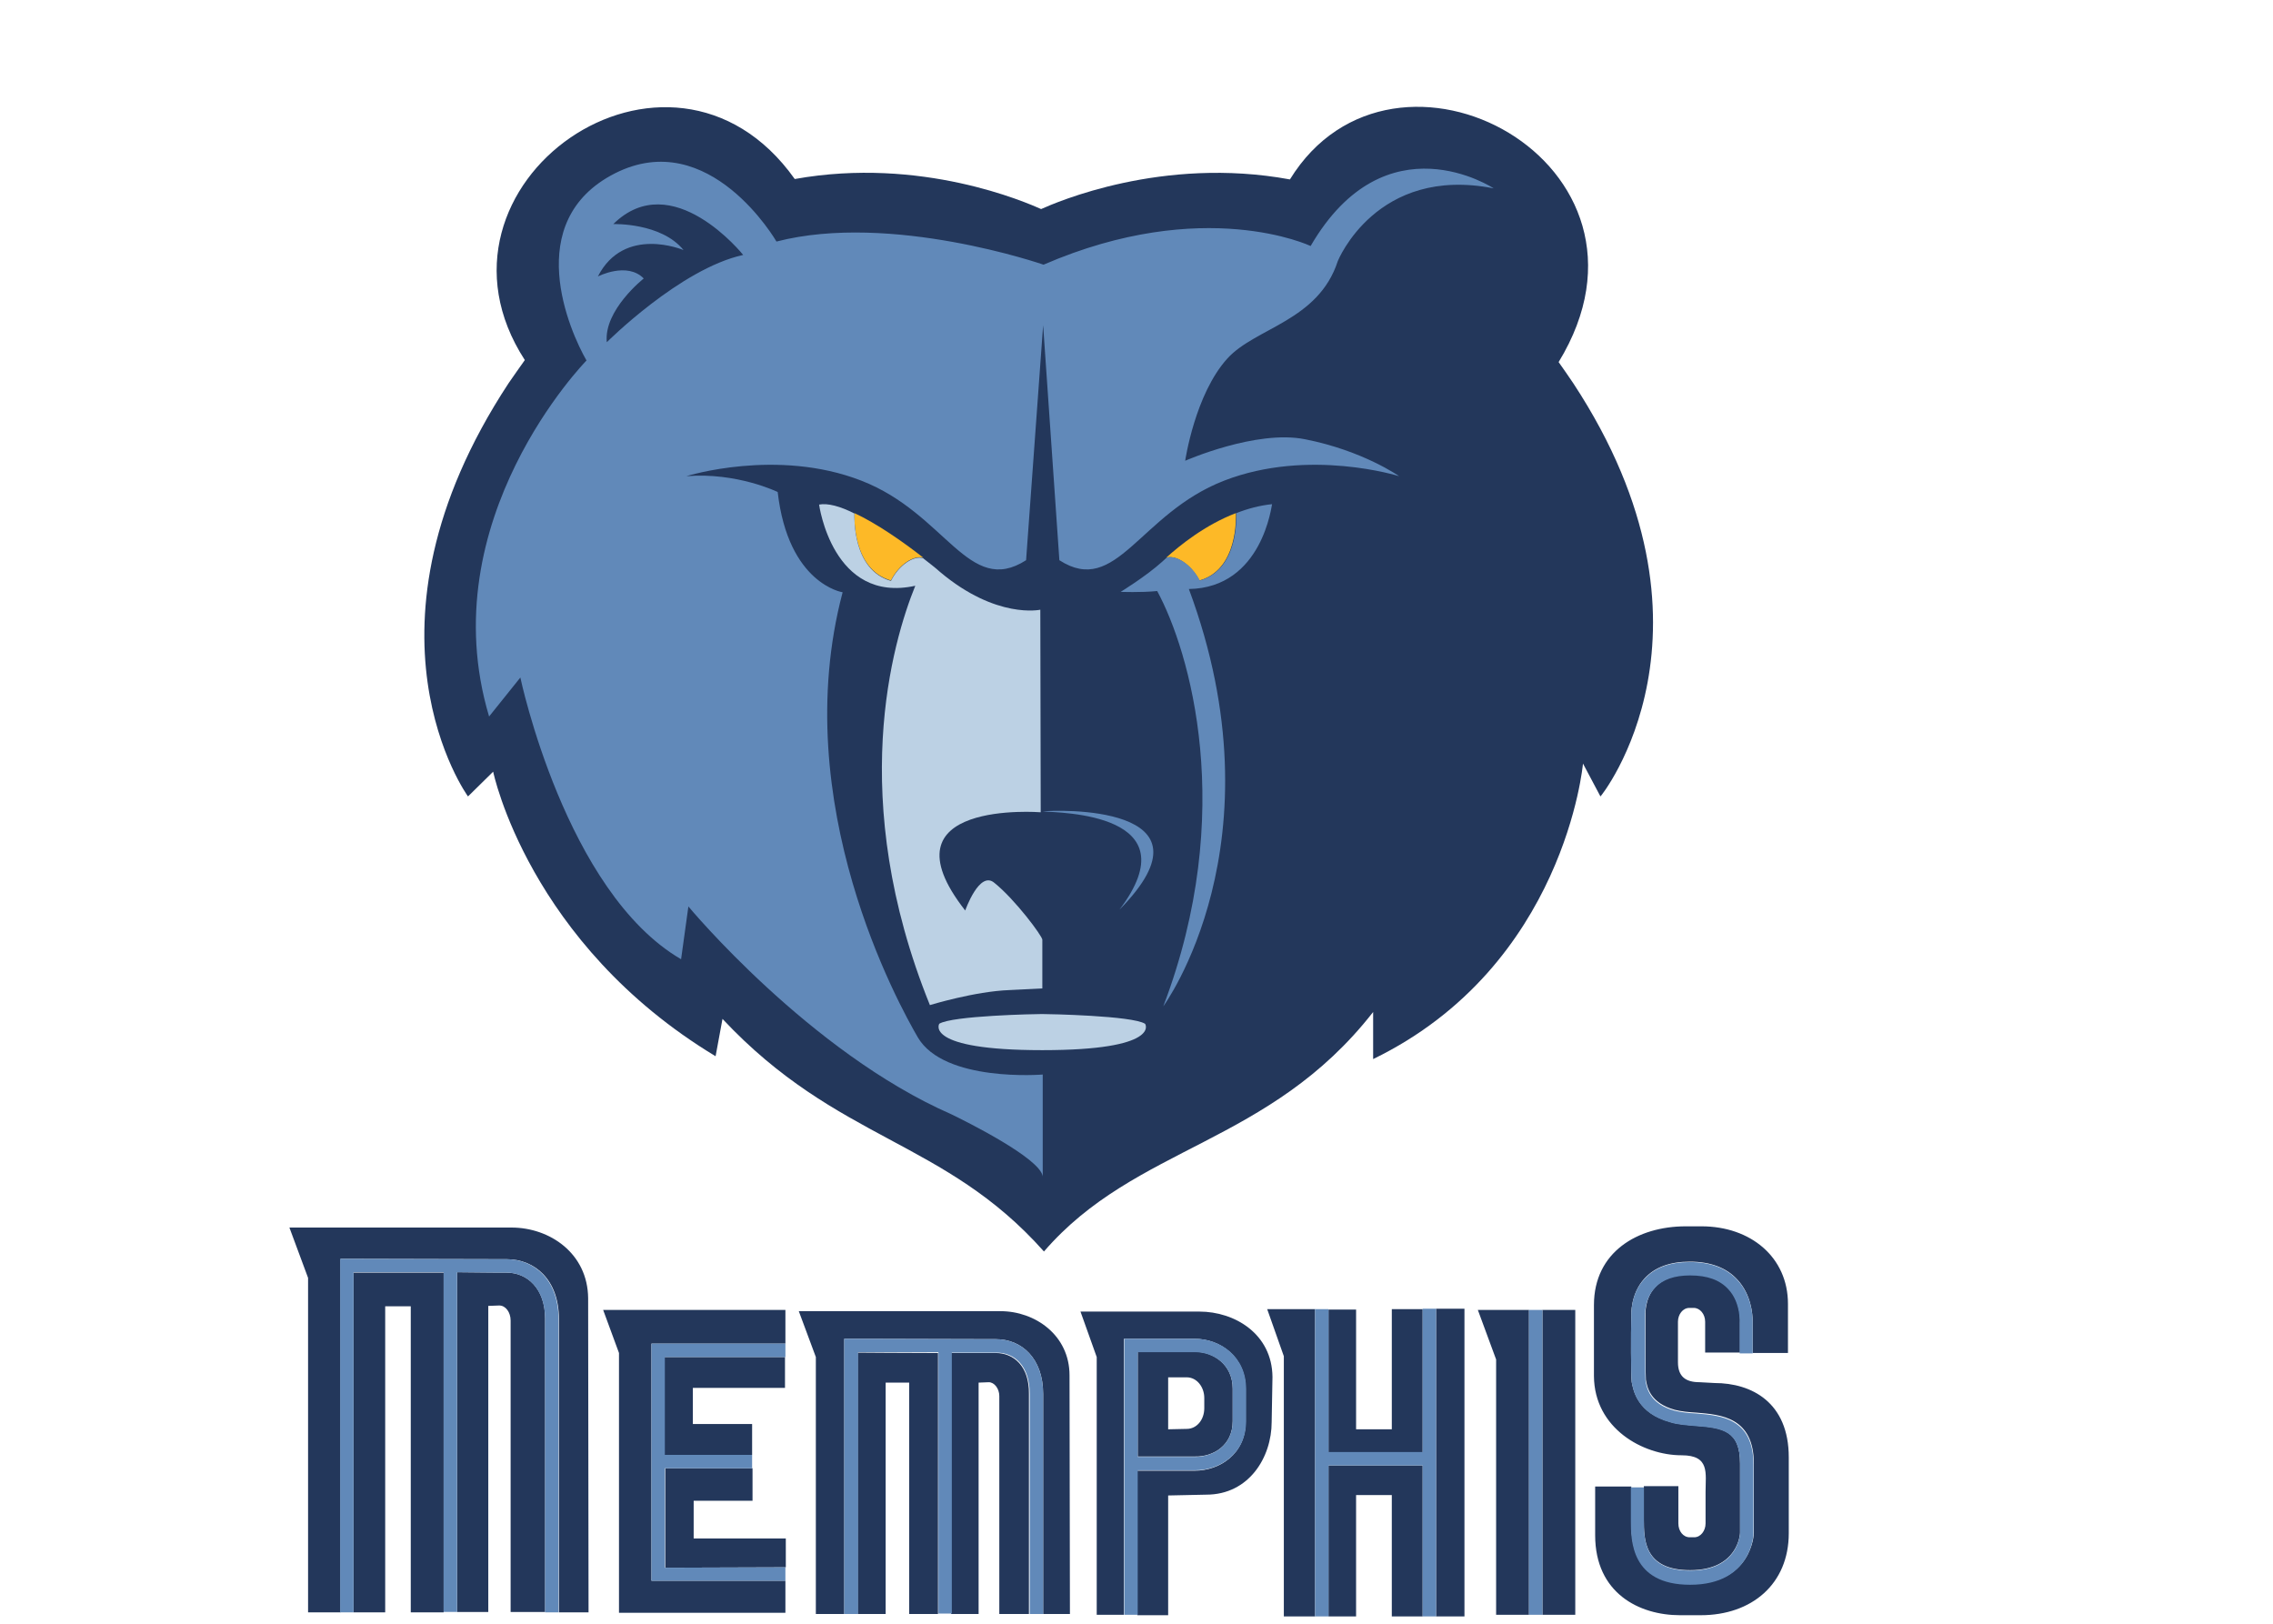 <svg id="Layer_1" xmlns="http://www.w3.org/2000/svg" viewBox="0 0 560 400"><style>.st0{fill:#fff;fill-opacity:0}.st1{fill:#23375b}.st2{fill:#6189b9}.st3{fill:#fdb927}.st4{fill:#bcd1e4}</style><path class="st0" d="M0 0h512v512H0z" id="white_block"/><g id="Logos"><path class="st1" d="M327.3 398.2h6.8v-29.9h8.8v29.9h7.6V361h-23.2m26.5 37.2h7v-75.8h-7v75.8zm-66-46.1v-12.8h4.6c2.4 0 4.3 2.3 4.3 5.1v2.5c0 2.9-1.9 5.1-4.3 5.1l-4.6.1zm15.9-2v-8c0-6-4.8-9.1-9.3-9.1h-14.1v25.8h14.1c4.5.1 9.3-2.7 9.3-8.7m12.6-16v64.1h7.7v-75.7h-11.8l4.1 11.6zm106.1 6.6l-3.7-.2c-3.4 0-5.3-1.4-5.3-4.9v-10c0-1.8 1.2-3.4 2.8-3.4h1.1c1.5 0 2.8 1.5 2.8 3.4v7.6h8.6v-7.3s.4-5.1-2.8-8.5c-2.1-2.3-5.2-3.4-9.4-3.4-3.9 0-6.8 1-8.7 3.1-2.7 2.8-2.4 6.9-2.4 7v.2c0 6.8 0 14.7.1 15.6.3 1.8 1 5.7 7.1 7.4 1.6.4 3.4.6 5.4.7 6 .5 14.1 1.1 14.1 12.6v17.1c0 .2-.5 12.5-15.6 12.5-14.6 0-14.6-11-14.6-15.8v-8.2H393v12c0 14.3 10.9 19.7 20.9 19.7h5.1c12.6 0 21.7-7.7 21.7-20.2V359c0-13.5-9.1-18.3-18.3-18.3m-126.9-17.6h-29.3l4 11.2v63.5h6.7v-68h17.4c6.3 0 12.6 4.4 12.6 12.4v8c0 8-6.4 12.1-12.6 12.1h-14.1v35.6h7.6v-29.5l9.4-.2c10.5 0 16.1-9.2 16.1-17.9l.2-11.1c-.1-10.6-9.3-16.1-18-16.1m118.8 35.4c7 0 5.9 4.4 5.9 9v7.8c0 1.8-1.2 3.4-2.8 3.4h-1.1c-1.6 0-2.8-1.5-2.8-3.4v-9.2H405v8.2c0 4.9 0 12.5 11.4 12.5 11.8 0 12.3-8.9 12.3-9.2v-17.1c0-8.1-4.2-8.8-11.1-9.3-2.1-.2-4.2-.3-6.1-.9-8.1-2.2-9.1-7.8-9.5-9.9-.2-1.4-.2-12.5-.1-16 0-.4-.3-5.6 3.3-9.5 2.5-2.7 6.2-4.1 11.1-4.1 5.1 0 9.1 1.5 11.8 4.5 3.3 3.6 3.7 8.3 3.7 10.2v7.8h8.7v-12.1c0-11.5-9.2-19.1-21.3-19.1h-3.9c-11.8 0-22.6 6.3-22.6 19.4V339c.1 12.9 12.1 19.5 21.6 19.5m-45.7-23.6v62.9h8.1v-75.1h-12.6l4.5 12.2zm11.4 62.9h8.1v-75.1H380v75.1zm-254-95.4H71.3l4.6 12.4v82.4h8v-87.1l41 .1c6.8 0 12.8 5 12.8 14.7v72.3h7.3l-.1-77.4c-.1-11-9.4-17.4-18.9-17.4m-38.9 94.8h7.8v-75.4h6.3v75.4h8.1v-83.7H87.1v83.7zm83.7-27.5h14.6v-8h-21.5v24.5c2.7 0 24.9-.1 29.7-.1V379h-22.7v-9.3h-.1zm172.1-17.6h-8.8v-29.5h-6.8v35.2h23.2v-35.3h-7.6v29.6zM246.5 323h-49.7l4.2 11.3v63.3h7v-67.8l37.4.1c6.2 0 11.6 4.6 11.6 13.5v54.2h6.6l-.1-58.8c0-9.9-8.5-15.8-17-15.8m-82.7 35.4h21.5v-7.6h-14.6v-8.9h22.7v-7.6h-29.7v24.1h.1zm-39-44.9s-5.5 0-12.2-.1v83.7h7.7v-75.4l2.7-.1c1.6 0 2.8 1.7 2.8 3.7v71.8h8.5v-72.3c0-7.4-4.4-11.3-9.5-11.3m86.5 84.1h6.9v-57h5.8v57h7.1v-64.3c-8.6 0-18.2-.1-19.8-.1v64.4zm34-64.3h-11v64.3h6.8v-57l2.5-.1c1.4 0 2.6 1.6 2.6 3.4v53.7h7.3v-54.2c.1-6.9-3.8-10.1-8.2-10.1m-92.8 0v64h41v-7.9h-33V331h33v-8.3h-44.9l3.9 10.6z"/><path class="st2" d="M324 398.2v-75.7h3.3v35.2h23.2v-35.3h3.3v75.8h-3.3V361h-23.2v37.2m-23.6-48.1v-8c0-6-4.8-9-9.3-9h-14.1v25.8h14.1c4.5 0 9.3-2.8 9.3-8.8M405 366.2v8.2c0 4.9 0 12.5 11.4 12.5 11.8 0 12.3-8.9 12.3-9.2v-17.1c0-8.1-4.2-8.8-11.1-9.3-2.1-.2-4.2-.3-6.1-.9-8.1-2.2-9.1-7.8-9.5-9.9-.2-1.4-.2-12.5-.1-16.1 0-.4-.3-5.6 3.3-9.4 2.5-2.7 6.2-4.1 11.1-4.1 5.1 0 9.1 1.5 11.8 4.5 3.3 3.6 3.7 8.3 3.7 10.2v7.8h-3.2v-7.3s.4-5.1-2.8-8.5c-2.1-2.3-5.2-3.4-9.4-3.4-3.9 0-6.8 1-8.7 3.1-2.7 2.8-2.4 6.9-2.4 7v.2c0 6.8 0 14.7.1 15.6.3 1.8 1 5.7 7.1 7.4 1.6.4 3.4.6 5.4.7 6 .5 14.1 1.1 14.1 12.6v17.1c0 .2-.5 12.5-15.6 12.5-14.6 0-14.6-11-14.6-15.8v-8.2h3.2v-.2zm-128 31.6v-68h17.4c6.3 0 12.6 4.4 12.6 12.3v8c0 8-6.4 12.1-12.6 12.1h-14.1v35.6H277zm99.7-75.1h3.3v75.1h-3.3v-75.1zM83.8 397.2v-87.1l41 .1c6.8 0 12.8 5 12.8 14.7v72.3h-3.3v-72.3c0-7.4-4.4-11.4-9.5-11.4 0 0-5.5 0-12.2-.1v83.7h-3.3v-83.7H87.1v83.8h-3.3zm109.7-62.9h-29.7v24.1h21.5v3.3h-21.5v24.5c2.7 0 24.9-.1 29.7-.1v3.3h-33V331h33v3.3zm14.5 63.3v-67.8l37.4.1c6.2 0 11.6 4.6 11.6 13.5v54.2h-3.3v-54.2c0-7-3.8-10.2-8.2-10.2h-11v64.3h-3.3v-64.4h-19.8v64.5H208z"/><path class="st1" d="M387.6 94.4c-1.2-1.8-2.4-3.5-3.6-5.2 29.9-49-40.6-86.6-66.2-45-31.5-5.8-57.7 5.7-61.3 7.3-3.6-1.6-29.5-13-60.7-7.4-30.8-43.4-94.5 1.4-66.5 44.6-1.3 1.8-2.6 3.7-4 5.7-39.9 60.7-10 101.8-10 101.8l6.2-6.1s8.7 42.3 54.8 70.1l1.7-9.2c28.4 30.3 54.6 29.6 79.2 57.3 22.6-26.2 55.5-26.2 81.1-59v11.6c47.3-23 51.7-72.8 51.7-72.8l4.3 8.1c0 .2 33.2-41.1-6.7-101.8"/><path class="st3" d="M287.3 137.4c2.2-.8 6.1 1.5 8.2 5.6 9.6-2.7 9-15.7 9-16.6-7.6 2.9-13.9 8-17.2 11"/><path class="st2" d="M292.9 145.1c23.3 62.6-6.3 102.8-6.3 102.8 18.2-47.8 6.5-87.5-1.5-102.3-4.1.4-9 .2-9 .2s6.2-3.8 10.2-7.4l1.1-1c2.2-.8 6.1 1.5 8.2 5.6 9.6-2.7 9-15.7 9-16.6 2.8-1.1 5.8-1.9 8.8-2.2-.1 0-2.3 20.6-20.5 20.9m11.6-18.7l-.3.1.3-.1zm-155-42.1c-.8-7.9 9.1-15.7 9.1-15.7-4.1-4.2-11.3-.5-11.3-.5 6.5-12.7 21.1-6.5 21.1-6.5-5.5-6.8-17.3-6.4-17.3-6.4 14.5-14.3 32 7.6 32 7.6-15.5 3.4-33.6 21.5-33.6 21.5m180.1-20s9.5-23.6 38.4-17.9c0 0-26.6-17.6-45.1 14.2 0 0-26.3-12.5-65.8 4.6 0 0-37.5-13-65.8-5.7 0 0-16.5-28.6-39.8-16.8-23.2 11.8-11.1 39-7 46.1 0 0-38.5 39.2-24 87.7l7.7-9.6s11.1 52.8 39.6 69.4l1.8-13s29.8 35.9 64.8 51.2c3.3 1.6 21.9 10.8 22.5 15.3v-25.1s-24.3 2-30.8-9.2c-4.4-7.6-32.3-57.5-18.5-109.6 0 0-13.4-2-16-24.7 0 0-10-4.9-22.5-3.9 0 0 22.3-7 43.1 1.1 20.9 8.1 26.4 28.7 40.6 19.6l4.2-57.9 4 57.9c14.1 9.1 19.7-11.5 40.6-19.6s43.1-1.1 43.1-1.1-8.9-6.3-23.2-9.1c-12-2.4-29.5 5.3-29.5 5.3s2.4-16.4 10.4-25.2c6.9-7.6 22.4-9.2 27.2-24m-72.7 135.6c2.7-.4 44.7-2 18.9 24.2 18-23.8-14.6-23.9-18.9-24.2"/><path class="st3" d="M210.5 126.4c0 1-.5 13.9 9 16.6 2-4 5.7-6.3 8-5.6-5.1-4-11.6-8.5-17-11"/><path class="st4" d="M256.8 231.5v12l-8.1.4c-8.5.3-19.6 3.7-19.6 3.7-20.6-50.9-9.2-89.5-3.6-103.3-20.4 4.5-23.7-20-23.7-20 2.1-.4 5.2.4 8.7 2.2 0 1-.5 13.9 9 16.6 2-4 5.7-6.3 7.9-5.6 1.5 1.2 3 2.3 4.2 3.4 13.9 11.7 24.7 9.3 24.7 9.3s.1 44.4.1 49.9c0 0-40.1-3.2-18.6 24.2 0 0 3.5-10 7.2-6.8 5.1 4.1 11.8 13.1 11.8 14m-46.3-105.1zm46.3 132.3c-29.3 0-25.4-6.5-25.4-6.5 3.2-2 23.7-2.4 25.3-2.4 1.6 0 22.3.4 25.4 2.4.1 0 4 6.5-25.3 6.5"/><path class="st2" d="M170.4 431.6l-15.6-5.7v6.6l-11.9 32.8 9.3 3.4 5.6-15.2 2.9 1c.8.3 1.1 1.4.7 2.4l-4.9 13.4 9.2 3.3 5-13.8c.8-2.1.5-4.1-.7-5.6 0 0 3.1-.5 4.8-5.1l2.2-5.6c1.8-5.5-2-10.2-6.6-11.9m-3.4 11.3l-.5 1.3c-.5 1.5-1.9 2.3-3.2 1.8l-2.6-1 2.4-6.6 2.6 1c1.3.5 1.8 2 1.3 3.5M361.7 435.8l-3.3-9.3-23.1 8.1 3.9 4.8 11.6 33.2c1.9-.6 21.2-7.4 21.2-7.4l-3.3-9.1-11.7 4c-.3-1-1.9-5.5-1.9-5.5l7.5-2.6-3.2-9.4-7.5 2.6-1.8-5.3M296.9 474.2l-3-31.4-12.4 1.2 3.1 6.2 3.3 34.2 24.2-2.3-.9-9.2M189.2 444l-.9-7 11.9 2.5-8.4 40.2-9.6-2M317.2 445.7l-3.6-6 11.9-2.5 8.6 40-9.7 2M236.2 444.3l-24.6-2.5-1.1 11.3 6.9-1.7 4 .4-14.1 30.7 24.6 2.4.8-9.2-10.5-1.2M270.3 444.9l-24.8-.2.1 11.5 6.7-2.4h4l-11 31.9H270v-9.3l-10.7-.1M392.2 439.9l1.9 3c.5.7.4 1.5-.2 1.9l-1.3.8c-.5.4-1.4.2-1.9-.6l-2.3-3.4-7.7 5.1 3 4.5c3.6 5.4 9 4.7 12.7 2.2l2.7-1.8c4.7-3.1 6.2-8.3 3.1-12.9l-4.6-7c-3.4-5.1-8-4.6-11.4-2.3l-2.2 1.4c-1.3.9-2.4.8-3.2-.5l-2.5-3.8c-.4-.7-.4-1.5.2-1.9l1.2-.8c.6-.4 1.4-.2 1.9.5l1.9 2.8 7.7-5.1-3-4.5c-2.8-4.2-8.1-4.8-12.6-1.8l-2.3 1.5c-4.4 2.9-6.9 7.9-3.6 12.8l4.3 6.5c3.2 4.8 9.3 4.3 12.9 2 3.3-2.1 4.2-.3 5.3 1.4M129.9 451.2c-3.3 4.9-9.3 5.2-13.2 2.5l-4.2-2.8c-4-2.7-6-8.3-2.6-13.2l13.5-20.1c3.3-5 9.2-5.2 13.2-2.6l4.1 2.8c4 2.7 6 8.2 2.7 13.2l-2.7 4.1-8.2-5.5 1.7-2.4c.7-1 .6-2.1-.1-2.5l-1.3-.9c-.7-.4-1.8 0-2.4.9 0 0-.6 1-1.7 2.5l-9.8 14.7c-.6.9-.6 2 0 2.5l1.3.9c.7.5 1.7.1 2.3-.9l3-4.4-1.4-1 3.8-5.7 9.6 6.4"/></g></svg>